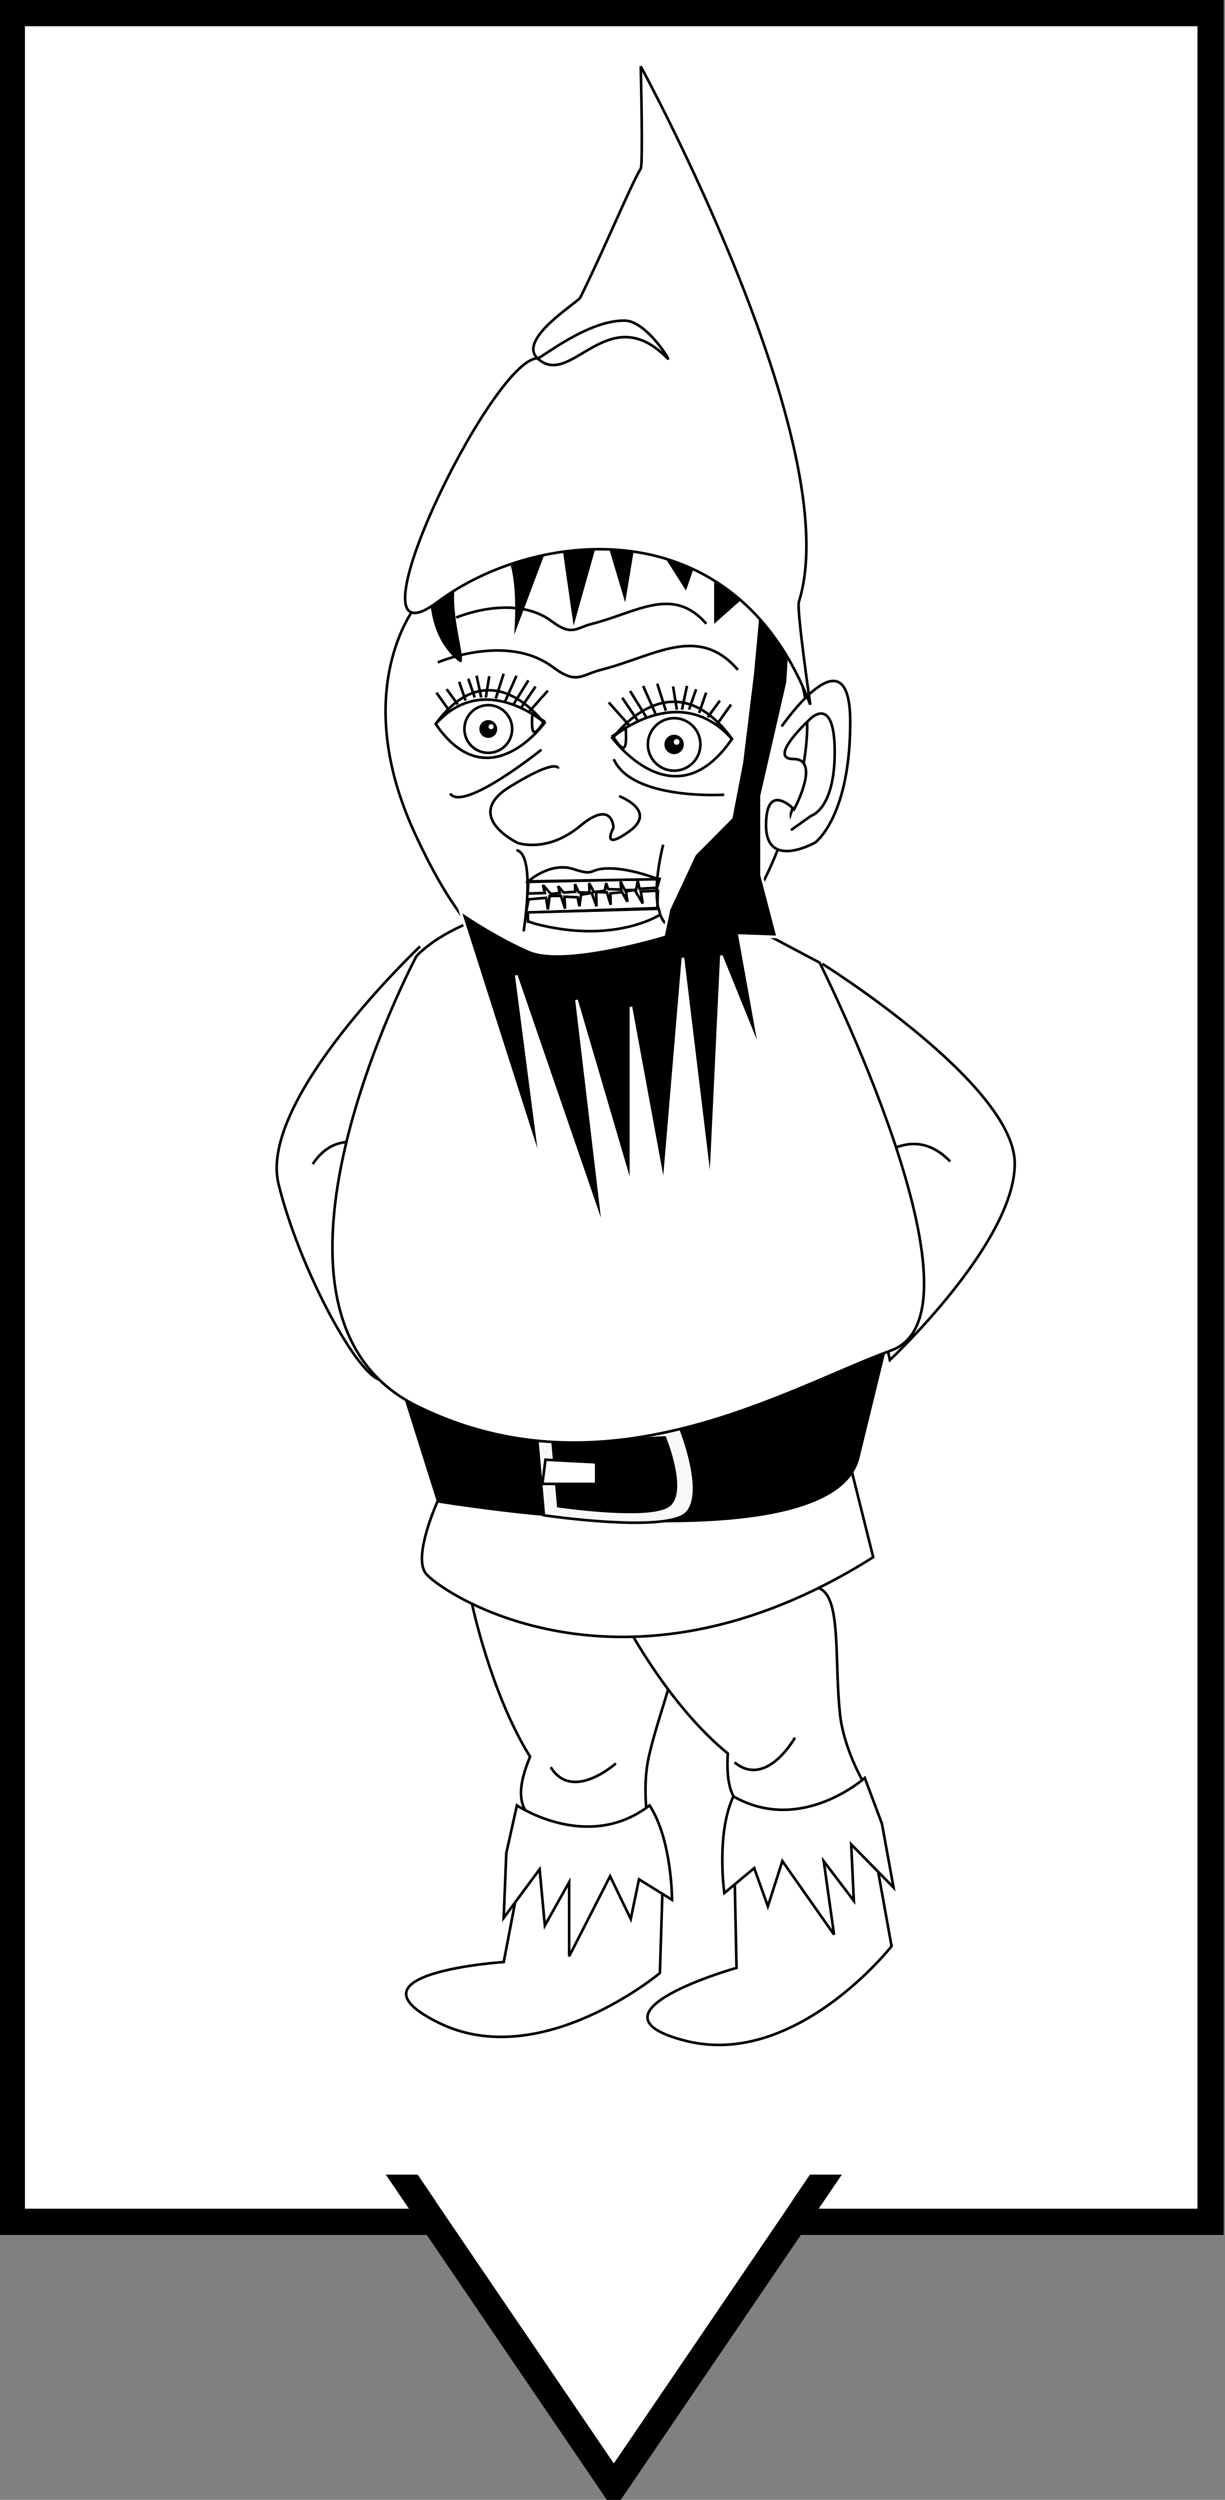 <?xml version="1.0" encoding="UTF-8" standalone="no"?>
<svg width="467px" height="953px" viewBox="0 0 467 953" version="1.1" xmlns="http://www.w3.org/2000/svg" xmlns:xlink="http://www.w3.org/1999/xlink" xmlns:sketch="http://www.bohemiancoding.com/sketch/ns">
    <rect x="0" y="0" width="467" height="953" fill="#808080" stroke="none"/>
    <!-- Generator: Sketch 3.0.2 (7799) - http://www.bohemiancoding.com/sketch -->
    <title>kabouters</title>
    <description>Created with Sketch.</description>
    <defs></defs>
    <g id="hoed" stroke="none" stroke-width="1" fill="none" fill-rule="evenodd" sketch:type="MSPage">
        <g id="kabouter-1" sketch:type="MSLayerGroup" transform="translate(5, 5)">
            <g id="Rectangle-1-+-Triangle-1-+-Triangle-3" transform="translate(-0.5, 0)" fill="#FFFFFF" sketch:type="MSShapeGroup">
                <path d="M0,0 L0,842 L457,842 L457,742.352 L457,262.559 L457,0 L0,0 Z" id="Rectangle-1" stroke="#000000" stroke-width="10"></path>
                <polygon id="Triangle-1" stroke="#000000" stroke-width="10" transform="translate(229.5, 886) scale(1, -1) translate(-229.5, -886) " points="229.5 829 307 943 152 943 "></polygon>
                <polygon id="Triangle-2" transform="translate(229.5, 877) scale(1, -1) translate(-229.5, -877) " points="229.5 820 307 934 152 934 "></polygon>
            </g>
            <g id="benen" transform="translate(150, 590)" stroke="#000000" sketch:type="MSShapeGroup">
                <g id="been" transform="translate(25, 16)">
                    <path d="M-0.191,-0.184 C-0.191,-0.184 6.938,34.387 22.074,58.691 C17.582,69.621 17.352,76.583 22.074,81.527 C37.902,98.098 67.344,85.656 67.344,85.656 C67.344,85.656 64.492,71.394 67.344,58.691 C71.658,39.476 81.693,18.271 76.301,11.336 C67.344,-0.184 -0.191,-0.184 -0.191,-0.184 Z" id="Path-49" fill="#FFFFFF"></path>
                    <path d="M54.777,61.25 C54.777,61.25 38.211,76.125 29.949,62.688" id="Path-50"></path>
                </g>
                <g id="been" transform="translate(84, 0)">
                    <path d="M12.645,10.142 C12.645,10.142 17.883,44.061 33.02,68.366 C28.528,79.296 28.297,86.258 33.02,91.202 C48.848,107.772 78.289,95.331 78.289,95.331 C78.289,95.331 75.438,81.068 78.289,68.366 C82.603,49.151 92.639,27.945 87.246,21.01 C78.289,9.491 12.645,10.142 12.645,10.142 Z" id="Path-52" fill="#FFFFFF" transform="translate(50.946, 54.674) rotate(-19) translate(-50.946, -54.674) "></path>
                    <path d="M65.777,71.25 C65.777,71.25 49.211,86.125 40.949,72.688" id="Path-51" transform="translate(53.5, 74.5) rotate(-19) translate(-53.5, -74.5) "></path>
                </g>
                <g id="schoen" transform="translate(0, 93)">
                    <path d="M98.043,17.043 L96.562,64.18 C96.562,64.18 51.117,102.188 12.371,83.184 C-26.375,64.18 37.027,59.961 37.027,59.961 L47.117,7.215 L98.043,17.043 Z" id="Path-55"></path>
                    <path d="M92.633,0.258 C101.199,13.305 101.199,36.262 101.199,36.262 L88.59,28.434 L85.457,43.566 L77.586,27.262 L61.977,57.789 L61.977,29.523 L52.715,46.047 L50.715,24.609 L37.016,43.133 L38.016,18.434 L42.059,0.258 C42.059,0.258 69.107,18.434 92.633,0.258 Z" id="Path-53" fill="#FFFFFF"></path>
                </g>
                <g id="schoen" transform="translate(79, 82)">
                    <path d="M105.043,28.043 L103.562,75.18 C103.562,75.18 58.117,113.188 19.371,94.184 C-19.375,75.18 44.027,70.961 44.027,70.961 L54.117,18.215 L105.043,28.043 Z" transform="translate(56, 59) rotate(-12) translate(-56, -59) "></path>
                    <path d="M96.633,4.258 C105.199,17.305 105.199,40.262 105.199,40.262 L92.59,32.434 L89.457,47.566 L81.586,31.262 L65.977,61.789 L65.977,33.523 L56.715,50.047 L54.715,28.609 L41.016,47.133 L42.016,22.434 L46.059,4.258 C46.059,4.258 73.107,22.434 96.633,4.258 Z" fill="#FFFFFF" transform="translate(73, 33) scale(-1, 1) rotate(8) translate(-73, -33) "></path>
                </g>
            </g>
            <g id="torso" transform="translate(100, 338)" sketch:type="MSShapeGroup">
                <path d="M208.492,24.43 C208.492,24.43 281.855,70.312 281.855,100.578 C281.855,130.844 234.238,175.461 234.238,175.461 L219.625,108.492 C219.625,108.492 238.98,80.746 257.242,99.793" id="arm" stroke="#000000"></path>
                <path d="M55.152,17.797 C55.152,17.797 -6.73,76.109 1.184,108.375 C9.098,140.641 31.93,183.215 40.887,183.215 C49.844,183.215 49.887,102.242 49.887,102.242 C49.887,102.242 27.277,80.938 14.23,100.766" id="arm" stroke="#000000"></path>
                <path d="M62.031,228.84 C62.031,228.84 52.375,249.887 57.203,256.672 C62.031,263.457 131.914,311.379 227.887,250.629 C227.887,250.629 219.754,218.059 219.754,218.059 L62.031,228.84 Z" id="buik2" stroke="#000000" fill="#FFFFFF"></path>
                <path d="M49.242,190.48 L61.637,229.793 C61.637,229.793 212.32,255.188 222.668,212.789 C233.016,170.391 233.016,170.391 233.016,170.391 L49.242,190.48 Z" id="riem" fill="#000000"></path>
                <g id="gesp" transform="translate(100, 201)" stroke="#000000">
                    <path d="M54.176,0.004 C54.176,0.004 64.477,25.223 56.652,32.879 C48.828,40.535 2.34,33.664 2.34,33.664 L-0.398,2.527 L54.176,0.004 Z M48.438,4.003 C48.438,4.003 56.507,23.618 50.378,29.572 C44.249,35.527 7.833,30.183 7.833,30.183 L5.688,5.966 L48.438,4.003 Z" id="Path-45" fill="#F8F8F8"></path>
                    <path d="M2.941,12.473 L22.293,13.473 L22.293,21.691 L1.77,21.691 L2.941,12.473 Z" id="Path-47" fill="#FFFFFF"></path>
                </g>
                <path d="M172.591,5.484 L207.47,23.987 C207.47,23.987 274.375,157.373 234.709,171.827 C195.042,186.282 125.846,228.769 53.767,192.909 C-18.311,157.049 53.736,21.555 53.736,21.555 C53.736,21.555 66.497,6.392 100.954,1.733 C135.41,-2.926 172.591,5.484 172.591,5.484 Z" id="buik" stroke="#000000" fill="#FFFFFF"></path>
            </g>
            <g id="hoofd" transform="translate(142, 20)" sketch:type="MSShapeGroup">
                <g id="Group" transform="translate(0, 169)" stroke="#000000">
                    <path d="M78.465,0.355 C28.152,-1.67 11.195,37.535 11.195,37.535 C11.195,37.535 -14.023,69.184 11.195,123.809 C36.414,178.434 56.289,180.562 89.598,173.168 C122.906,165.773 136.824,169.121 154.305,116.723 C171.785,64.324 148.09,50.059 148.09,50.059 C148.09,50.059 128.777,2.381 78.465,0.355 Z" id="hoofd" fill="#FFFFFF"></path>
                    <path d="M150.988,82.93 C150.988,82.93 177.125,45.055 177.125,81.277 C177.125,117.5 163.773,127.199 163.773,127.199 C163.773,127.199 145.031,137.813 145.031,120.633 C145.031,103.453 155.73,114.543 155.73,114.543 C155.73,114.543 166.086,95.367 155.559,95.367 C145.031,95.367 162.082,79.887 162.082,79.887 C162.082,79.887 171.211,70.801 171.211,92.672 C171.211,114.543 162.254,116.98 162.254,116.98 L154.516,122.461" id="oor" fill="#FFFFFF"></path>
                    <g id="oog-r" transform="translate(40.112, 79.196) scale(-1, 1) translate(-40.112, -79.196) translate(18.612, 63.196)">
                        <path d="M0.979,18.355 C0.979,18.355 24.1,-1.865 42.505,18.826 C22.441,48.078 0.979,18.355 0.979,18.355 Z" id="Path-4"></path>
                        <path d="M1.373,18.353 C1.373,18.353 21.597,-9.957 42.605,18.9" id="Path-5"></path>
                        <ellipse id="Oval-1" cx="22.468" cy="20.712" rx="9.103" ry="9.098"></ellipse>
                        <ellipse id="Oval-2" fill="#000000" cx="22.468" cy="20.712" rx="2.905" ry="2.904"></ellipse>
                        <ellipse id="Oval-3" fill="#FFFFFF" cx="21.403" cy="19.841" rx="1.453" ry="1.452"></ellipse>
                        <path d="M5.661,14.958 C5.661,14.958 6.292,21.844 4.877,21.844 C3.462,21.844 1.205,17.736 1.205,17.736 L5.661,14.958 Z" id="Path-6"></path>
                        <path d="M6.489,13.647 L0.097,6.485" id="Line" stroke-linecap="square"></path>
                        <path d="M9.588,12.098 L4.745,4.936" id="Line-2" stroke-linecap="square"></path>
                        <path d="M12.493,10.743 L7.457,2.613" id="Line-3" stroke-linecap="square"></path>
                        <path d="M15.786,9.582 L11.912,0.871" id="Line-4" stroke-linecap="square"></path>
                        <path d="M19.466,8.614 L16.754,0.097" id="Line-5" stroke-linecap="square"></path>
                        <path d="M23.34,8.227 L22.178,1.065" id="Line-6" stroke-linecap="square"></path>
                        <path d="M27.795,8.227 L29.925,2.033" id="Line-7" stroke-linecap="square"></path>
                        <path d="M37.673,13.26 L41.934,7.259" id="Line-8" stroke-linecap="square"></path>
                        <path d="M25.277,8.227 L26.826,0.871" id="Line-9" stroke-linecap="square"></path>
                        <path d="M34.38,10.937 L38.06,5.904" id="Line-10" stroke-linecap="square"></path>
                        <path d="M31.281,9.388 L33.412,3.194" id="Line-11" stroke-linecap="square"></path>
                    </g>
                    <g id="oog-l" transform="translate(85.279, 67)">
                        <path d="M1.077,20.202 C1.077,20.202 26.51,-2.053 46.755,20.721 C24.685,52.918 1.077,20.202 1.077,20.202 Z" id="Path-9"></path>
                        <path d="M1.511,20.201 C1.511,20.201 23.757,-10.959 46.865,20.803" id="Path-7"></path>
                        <ellipse id="Oval-4" cx="24.715" cy="22.797" rx="10.014" ry="10.014"></ellipse>
                        <ellipse id="Oval-5" fill="#000000" cx="24.715" cy="22.797" rx="3.196" ry="3.196"></ellipse>
                        <ellipse id="Oval-6" fill="#FFFFFF" cx="25.674" cy="21.839" rx="1.598" ry="1.598"></ellipse>
                        <path d="M6.227,16.464 C6.227,16.464 6.921,24.043 5.365,24.043 C3.808,24.043 1.326,19.522 1.326,19.522 L6.227,16.464 Z" id="Path-8"></path>
                        <path d="M7.138,15.021 L0.107,7.138" id="Line-12" stroke-linecap="square"></path>
                        <path d="M10.547,13.316 L5.22,5.433" id="Line-13" stroke-linecap="square"></path>
                        <path d="M13.742,11.825 L8.203,2.876" id="Line-14" stroke-linecap="square"></path>
                        <path d="M17.364,10.547 L13.103,0.959" id="Line-15" stroke-linecap="square"></path>
                        <path d="M21.413,9.481 L18.43,0.107" id="Line-16" stroke-linecap="square"></path>
                        <path d="M25.674,9.055 L24.395,1.172" id="Line-17" stroke-linecap="square"></path>
                        <path d="M30.574,9.055 L32.918,2.237" id="Line-18" stroke-linecap="square"></path>
                        <path d="M41.44,14.595 L46.128,7.99" id="Line-19" stroke-linecap="square"></path>
                        <path d="M27.804,9.055 L29.509,0.959" id="Line-20" stroke-linecap="square"></path>
                        <path d="M37.818,12.038 L41.866,6.498" id="Line-21" stroke-linecap="square"></path>
                        <path d="M34.409,10.333 L36.753,3.516" id="Line-22" stroke-linecap="square"></path>
                    </g>
                    <path d="M89.029,109.504 C89.029,109.504 103.936,115.065 92.824,122.977 C81.712,130.888 86.873,121.555 86.873,121.555 C86.873,121.555 86.669,110.479 74.118,120.907 C61.568,131.335 50.409,127.363 50.409,127.363 C50.409,127.363 29.033,117.223 47.408,105.908 C65.782,94.593 65.841,99 65.841,99" id="neus"></path>
                    <path d="M105.832,128.023 C105.832,128.023 99.107,152.935 107.761,158.937" id="wang"></path>
                    <path d="M52.614,161.068 C52.614,161.068 57.431,131.568 49.869,130.095" id="wang"></path>
                    <g id="mond" transform="translate(54, 137)">
                        <path d="M0.403,5.21 L41.895,4.249 C44.747,4.183 50.451,4.051 50.451,4.051 L49.494,7.431 L42.808,7.82 C42.808,7.82 42.8,7.785 42.796,7.768 C42.577,6.798 42.139,4.859 42.139,4.859 L41.471,8.269 L37.193,8.329 L35.557,5.058 L35.812,8.106 L30.822,7.965 L30.099,5.682 L29.523,8.603 L25.424,9.059 L23.598,5.672 L23.723,9.298 L19.619,9.182 L18.195,6.059 L18.287,8.959 L13.863,9.255 L11.786,6.816 L12.378,9.421 L9.041,9.817 L5.97,6.387 L6.704,9.428 L0.186,9.631 L0.403,5.21 Z" id="boventanden"></path>
                        <path d="M0.403,9.815 C0.403,9.815 28.064,8.854 41.895,8.373 C44.747,8.274 50.451,8.076 50.451,8.076 L49.494,13.146 L42.808,13.73 C42.808,13.73 42.8,13.678 42.796,13.652 C42.577,12.198 42.139,9.289 42.139,9.289 L41.471,14.404 L37.193,14.494 L35.557,9.586 L35.812,14.159 L30.822,13.948 L30.099,10.523 L29.523,14.904 L25.424,15.589 L23.598,10.509 L23.723,15.946 L19.619,15.773 L18.195,11.088 L18.287,15.438 L13.863,15.882 L11.786,12.224 L12.378,16.131 L9.041,16.726 L5.97,11.581 L6.704,16.142 L0.186,16.447 L0.403,9.815 Z" id="ondertanden" transform="translate(25, 12.5) scale(-1, -1) translate(-25, -12.5) "></path>
                        <path d="M0.251,16.828 L50.141,15.459 L50.652,17.688 C50.652,17.688 33.292,29.172 2.856,21.114 C2.009,20.889 0.283,20.112 0.283,20.395 C0.283,20.677 0.251,16.828 0.251,16.828 Z" id="onderlip" fill="#FFFFFF"></path>
                        <path d="M0.381,5.001 L50.027,4.175 C50.027,4.175 39.65,0.06 31.274,0.06 C22.897,0.06 26.506,3.245 17.625,0.321 C8.743,-2.604 0.381,5.001 0.381,5.001 Z" id="bovenlip" fill="#FFFFFF"></path>
                    </g>
                </g>
                <path d="M16.605,196.633 C16.605,196.633 14.156,215.07 25.941,226.117 C37.727,237.164 15.719,195.68 34.637,184.285 C53.555,172.891 48.203,220.598 48.203,220.598 L65.555,174.414 L71.512,215.945 L82.516,176.809 L91.473,206.902 L96.996,173.504 L114.648,201.293 L124.738,171.98 L124.738,213.945 L143.09,197.684 L139.961,231.645 L135.828,265.609 L131.785,286.699 L117.871,300.699 L108.043,321.703 L106.043,331.312 C106.043,331.312 68.297,342.797 54.992,337.055 C41.687,331.312 28.336,321.965 28.336,321.965 L59.078,418.242 L49.816,346.84 L83.129,443.812 L72.777,356.188 L93.52,426.898 L93.52,358.84 L106.043,426.898 L113.352,340.145 L123.832,426.898 L128.008,339.316 L142.879,376.062 L134.922,331.664 L149.488,332.188 L143.312,308.574 L143.312,278.48 L153.227,235.168 L155.316,202.164 L152.184,153 L40.902,164.113 L16.605,196.633 Z" id="Path-59" stroke="#FFFFFF" fill="#000000"></path>
                <path d="M97.263,0.285 C97.263,0.285 98.202,37.712 97.263,39.27 C93.25,45.93 83.441,69.906 74.208,88.452 C73.295,90.285 50.106,104.294 57.926,111.613 C70.689,123.56 84.672,88.452 107.484,111.613 C109.142,113.297 99.429,97.324 91.18,97.219 C76.907,97.036 59.401,111.613 57.926,111.613 C40.312,111.613 -17.902,232.754 20.012,204.355 C55.981,177.413 132.641,166.957 161.91,243.668 C161.91,243.668 156.615,207.407 157.57,204.355 C176.199,144.852 97.263,0.285 97.263,0.285 Z" id="hoed" stroke="#000000" fill="#FFFFFF"></path>
                <g id="rimpels" transform="translate(20, 205)" stroke="#000000">
                    <path d="M109.105,72.968 C109.105,72.968 73.925,75.202 66.973,59.405" id="wangrimpel"></path>
                    <path d="M39.424,55.785 C39.424,55.785 9.489,79.85 4.585,72.495" id="wangrimpel"></path>
                    <path d="M-0.104,22.515 C-0.104,22.515 26.236,11.203 43.688,24.266 C52.925,31.18 54.591,27.25 62.099,25.358 C82.41,20.239 99.096,7.724 114.3,25.358" id="rimpel"></path>
                    <path d="M6.913,5.429 C6.913,5.429 28.863,-3.997 43.406,6.888 C51.104,12.65 52.493,9.375 58.749,7.798 C75.675,3.532 89.58,-6.897 102.25,7.798" id="rimpel"></path>
                </g>
            </g>
        </g>
    </g>
</svg>